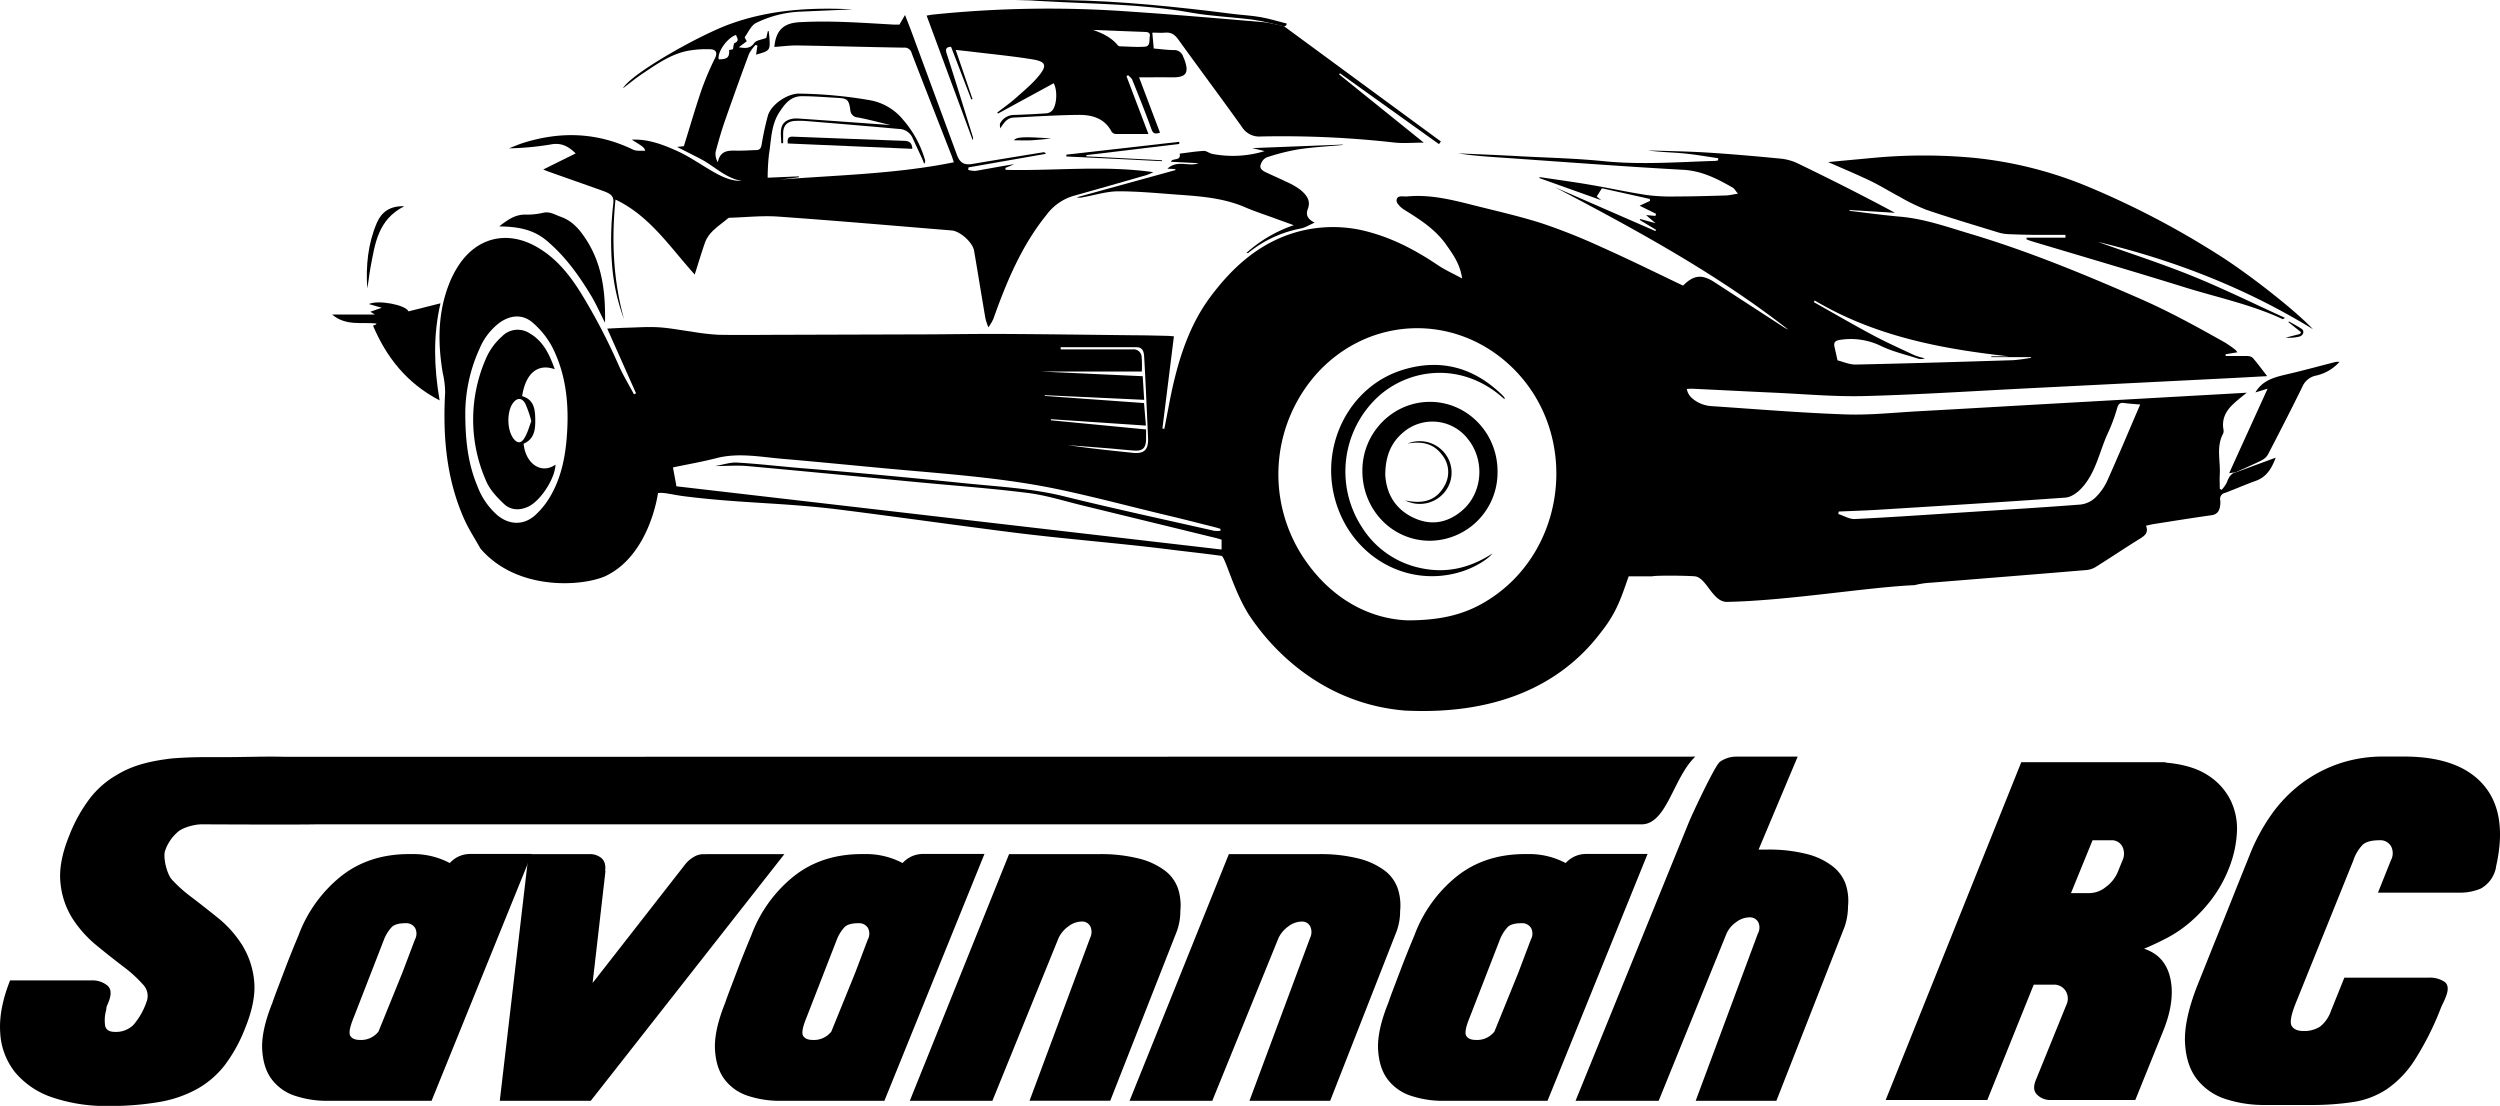 <svg xmlns="http://www.w3.org/2000/svg" viewBox="0 0 836.37 369.97"><title>SavannahRc-mark-b</title><g id="Layer_2" data-name="Layer 2"><g id="Layer_1-2" data-name="Layer 1"><path d="M74.8,253.3c7.38,0,13.9-.3,20.62-.11l471.74-.06c-7.31,6.92-9.46,22.35-17.76,22.65H106c-7.27.16-36.5,0-38.55,0-2.56,0-6.6,1.16-8.14,2.7a14.29,14.29,0,0,0-4.05,6.07c-.82,2.15.55,7.8,2.19,9.65a46,46,0,0,0,6.61,5.93q4.16,3.17,8.84,6.93a36.88,36.88,0,0,1,8,8.93A27.58,27.58,0,0,1,85,327.93q.76,6.76-2.92,15.86a51.35,51.35,0,0,1-6.77,12.4,30.53,30.53,0,0,1-9.3,8.08,40,40,0,0,1-12.68,4.39A96.26,96.26,0,0,1,36.43,370a55.85,55.85,0,0,1-19.07-2.92A27.5,27.5,0,0,1,5,358.67,23.15,23.15,0,0,1,.07,345.45q-.54-7.77,3.3-17.45H30.58A7.81,7.81,0,0,1,36,329.77q2,1.77,0,6.22a4,4,0,0,0-.38,1.08,5,5,0,0,0-.08.77,12.65,12.65,0,0,0-.38,5.22c.25,1.44,1.36,2.16,3.31,2.16a8.27,8.27,0,0,0,6.14-2.31A23.17,23.17,0,0,0,49,335.22a5.45,5.45,0,0,0-1.23-5.92,43.79,43.79,0,0,0-6.61-6q-4.14-3.15-8.84-7a38.74,38.74,0,0,1-8-8.91,27,27,0,0,1-4.08-11.92q-.77-6.84,2.92-15.91A51.2,51.2,0,0,1,30,267.19a30.49,30.49,0,0,1,9.3-8.07c5.86-3.57,12.57-4.69,18-5.37C64.12,253.2,68.34,253.3,74.8,253.3Z"/><path d="M144.38,368.28h-35A33.77,33.77,0,0,1,99,366.69a15.91,15.91,0,0,1-7.92-5.38q-3-3.81-3.36-10.15t3.42-15.71q.64-1.9,1.9-5.2l2.66-7q1.65-4.31,4.19-10.39a45.7,45.7,0,0,1,14.2-19.71q9.38-7.43,22.81-7.42h.89a26,26,0,0,1,12.68,3,9.57,9.57,0,0,1,3-2.21,9.4,9.4,0,0,1,4.12-.83h20.28Zm-26-28q-2,4.83-1.21,6.23c.55.93,1.63,1.4,3.23,1.4a7.37,7.37,0,0,0,6.22-2.8l8-19.71,4.19-11.07a4.1,4.1,0,0,0,.06-3.88,3.45,3.45,0,0,0-3.23-1.59c-2.12,0-3.62.41-4.5,1.21a13.31,13.31,0,0,0-2.73,4.39Z"/><path d="M262.41,285.75l-64.78,82.53H167.2l9.64-82.53h20.28a5.93,5.93,0,0,1,4.18,1.4c1,.93,1.4,2.36,1.14,4.31l.13-.13-4.31,37.52,31.06-39.8a10.09,10.09,0,0,1,2.66-2.29,6.31,6.31,0,0,1,3.3-1Z"/><path d="M295.87,368.28h-35a33.75,33.75,0,0,1-10.39-1.59,15.91,15.91,0,0,1-7.92-5.38q-3-3.81-3.36-10.15t3.42-15.71c.42-1.27,1.06-3,1.9-5.2l2.66-7q1.65-4.31,4.19-10.39a45.7,45.7,0,0,1,14.2-19.71q9.38-7.43,22.81-7.42h.89a26,26,0,0,1,12.68,3,9.57,9.57,0,0,1,3-2.21,9.4,9.4,0,0,1,4.12-.83h20.28Zm-26-28q-2,4.83-1.2,6.23c.55.93,1.63,1.4,3.23,1.4a7.37,7.37,0,0,0,6.22-2.8l8-19.71,4.19-11.07a4.1,4.1,0,0,0,.06-3.88,3.46,3.46,0,0,0-3.23-1.59c-2.12,0-3.62.41-4.5,1.21a13.31,13.31,0,0,0-2.73,4.39Z"/><path d="M381.19,287.27a24.2,24.2,0,0,1,8.62,4.06,12.74,12.74,0,0,1,4.31,6,18.12,18.12,0,0,1,.76,7.42,19.76,19.76,0,0,1-1.14,6.72l-22.31,56.79h-27l20.28-54.51a4.5,4.5,0,0,0,.07-3.81,3.06,3.06,0,0,0-3-1.64,7.4,7.4,0,0,0-4.38,1.64,10.07,10.07,0,0,0-3.23,3.81L332,368.28H304.37l33.21-82.53H367.5A52.07,52.07,0,0,1,381.19,287.27Z"/><path d="M454.71,287.27a24.25,24.25,0,0,1,8.63,4.06,12.72,12.72,0,0,1,4.3,6,18,18,0,0,1,.77,7.42,19.76,19.76,0,0,1-1.14,6.72L445,368.28H418l20.29-54.51a4.46,4.46,0,0,0,.06-3.81,3,3,0,0,0-3-1.64,7.4,7.4,0,0,0-4.38,1.64,10.16,10.16,0,0,0-3.23,3.81l-22.18,54.51H377.89l33.22-82.53H441A52,52,0,0,1,454.71,287.27Z"/><path d="M517.72,368.28h-35a33.66,33.66,0,0,1-10.39-1.59,16,16,0,0,1-7.93-5.38q-3-3.81-3.36-10.15t3.43-15.71q.63-1.9,1.9-5.2c.67-1.78,1.56-4.1,2.66-7s2.49-6.33,4.18-10.39a45.7,45.7,0,0,1,14.2-19.71q9.38-7.43,22.82-7.42h.89a26,26,0,0,1,12.67,3,9.69,9.69,0,0,1,3-2.21,9.43,9.43,0,0,1,4.12-.83h20.28Zm-26-28q-2,4.83-1.2,6.23c.54.93,1.62,1.4,3.23,1.4a7.37,7.37,0,0,0,6.21-2.8l8-19.71,4.18-11.07a4,4,0,0,0,.06-3.88,3.45,3.45,0,0,0-3.23-1.59c-2.11,0-3.61.41-4.5,1.21a13.31,13.31,0,0,0-2.73,4.39Z"/><path d="M604.62,285.75a23.35,23.35,0,0,1,8.55,4.12,13.16,13.16,0,0,1,4.32,6,17.74,17.74,0,0,1,.76,7.36,21.26,21.26,0,0,1-1.15,6.84l-22.81,58.19h-27l20.79-55.91a4.17,4.17,0,0,0,.13-3.86,3.19,3.19,0,0,0-3-1.59,7.47,7.47,0,0,0-4.37,1.59,9.42,9.42,0,0,0-3.24,3.86l-22.69,55.91H527.1L565,275.1c.76-1.94,8.73-19.12,10.42-20.26a9.57,9.57,0,0,1,5.45-1.71h20.54l-13.08,31.1H591A51.37,51.37,0,0,1,604.62,285.75Z"/><path d="M724.51,255.13q8.76.76,14,4.15a21,21,0,0,1,7.69,8.38,21.68,21.68,0,0,1,2.15,10.91,37.52,37.52,0,0,1-2.61,11.77,43.5,43.5,0,0,1-5.85,10.53,50.3,50.3,0,0,1-7.15,7.61,41,41,0,0,1-7.76,5.3c-2.67,1.39-5.23,2.59-7.69,3.62q7.08,2.3,8.77,9.84t-2.31,17.52L714.36,368H685.61a6.08,6.08,0,0,1-3.92-1.61c-1.28-1.08-1.51-2.69-.69-4.85l10.3-25.37a4.84,4.84,0,0,0-.31-4.76,4.57,4.57,0,0,0-4-2h-6.61L664.85,368h-34l45.36-113h48.28Zm-14.45,32.75a5.35,5.35,0,0,0-.08-4.77,4,4,0,0,0-3.77-2h-6.15l-7.22,17.68h6.3a8.85,8.85,0,0,0,5.3-2,12.12,12.12,0,0,0,3.93-4.76Z"/><path d="M830.9,262.66q8.16,9.54,4.16,27.21a5.58,5.58,0,0,1-.23,1.16,10.26,10.26,0,0,1-4.85,6.22,17.63,17.63,0,0,1-7.07,1.39H795.54l4.31-10.76a5.06,5.06,0,0,0,.07-4.77,4.14,4.14,0,0,0-3.92-2c-2.56,0-4.41.49-5.53,1.46a13.93,13.93,0,0,0-3.23,5.46L768,335.69c-1.54,3.9-2,6.41-1.31,7.54s2,1.69,3.92,1.69a9.71,9.71,0,0,0,5.54-1.46,11.34,11.34,0,0,0,3.69-5.31l4.46-11.07h28.14a8.83,8.83,0,0,1,5.38,1.39q1.85,1.38.46,4.92a23.37,23.37,0,0,1-1,2.3,24.67,24.67,0,0,0-1,2.31,97.26,97.26,0,0,1-8.53,16.76,34.1,34.1,0,0,1-9.23,9.61,28.11,28.11,0,0,1-11.22,4.3,91.24,91.24,0,0,1-14.38,1H757.41a41.11,41.11,0,0,1-12.61-1.92,19.81,19.81,0,0,1-9.68-6.53Q731.42,356.6,731,349t4-19l5.84-14.6q2.63-6.47,5.69-14.15T752.64,286a63.8,63.8,0,0,1,7.23-13.45,47,47,0,0,1,10-10.38,45.25,45.25,0,0,1,12.61-6.69,46,46,0,0,1,15.07-2.38h6.77Q822.76,253.13,830.9,262.66Z"/><g id="xJZiea"><path d="M747.77,158.11l13.56-5c-1.32,3.59-3.06,6.48-6.7,7.77-3.44,1.22-6.78,2.72-10.21,4a2.05,2.05,0,0,0-1.64,2.51,5.87,5.87,0,0,1,0,1.45c-.19,1.9-.81,3.24-3,3.54-6.39.89-12.75,1.93-19.12,2.92-.84.13-1.67.35-2.72.57,1,2.48-.59,3.45-2.32,4.53-4.85,3-9.6,6.22-14.46,9.25a7.23,7.23,0,0,1-3.19,1.06c-17.28,1.45-34.56,2.82-51.84,4.22a28.06,28.06,0,0,0-5.6.83c-15.82.68-42.56,5.22-62.78,5.6-4.79.09-6.82-8.05-10.65-8.54-1.74-.22-12.84-.4-14.46,0h-7.77c-2.32,6.5-3.82,11.82-9.07,18.44-11.93,16-32.43,28.1-65.74,26.46-24.75-2-42.42-17.13-52.29-32.12-5.19-8.24-7.91-19.47-9.13-19.64-6-.82-12.16-1.48-16.78-2.06-17.56-2.22-35.62-3.57-53.18-5.79s-40-5.38-57.55-7.59c-18.77-2.37-33.19-2.1-52-4.47-4.53-.57-6.71-1.37-9-1.1,0,0-2.7,20.87-17.76,27.87-8.26,3.5-29.69,4.73-41.68-9.36-1.87-3.36-3.92-6.47-5.41-9.83-6-13.51-7.16-27.76-6.36-42.33a29.92,29.92,0,0,0-.8-6.54c-1.68-10-1.68-19.86,2-29.46a33.66,33.66,0,0,1,3.3-6.5c6.17-9.4,16.27-11.8,26.06-6.24,6.56,3.71,11.09,9.38,15,15.69a200.74,200.74,0,0,1,12.52,24c1.47,3.32,3.38,6.45,5.09,9.66l.7-.32c-3.18-7.15-6.37-14.3-9.64-21.66,2.26-.1,4.5-.24,6.74-.3,3.51-.09,7-.35,10.53-.13s7.2.94,10.8,1.42a80.33,80.33,0,0,0,9.1,1.08c7.89.14,15.78,0,23.67,0l42.6-.13c9.6,0,19.21-.2,28.82-.15,14.84.08,29.68.29,44.52.45,3.44,0,6.88.11,10.32.18.83,0,1.67.11,2.48.17-1.3,10.42-2.57,20.64-3.85,30.85l.64.1c1-4.82,1.79-9.67,2.89-14.46,2.45-10.68,6-21,12.63-29.85,7.27-9.7,16-17.64,27.89-21.27a44.93,44.93,0,0,1,25.84-.05c8.1,2.29,15.35,6.21,22.29,10.88,2.39,1.61,5.06,2.79,8.09,4.44-.68-4.79-3-8-5.3-11.26-3.62-5.18-8.83-8.48-14.09-11.75-1.12-.7-2.62-2.13-2.54-3.12.14-1.91,2.26-1.19,3.55-1.31,7.71-.75,15.1,1.14,22.46,3,7.57,1.91,15.21,3.63,22.62,6a201.29,201.29,0,0,1,19.72,7.85c8.63,3.85,17.1,8,25.64,12.1l1.87.88c3.5-3.57,6.31-3.86,10.47-1.16q11.54,7.5,23.08,15a12.25,12.25,0,0,0,1.6.85c-24.17-18.85-50.94-33.37-78-47.59l33.59,14.65.2-.41-5.43-3.29.14-.33,5.16,1.4c-1.25-1-2.09-1.76-3.21-2.72l3.15.29.2-.71-5.49-2.71,3.47-1.61-.08-.66-16-3.56-1.75,2.74,1.52,1.25L515,59.58l.08-.33c5.57.84,11.14,1.58,16.69,2.53,6.35,1.08,12.65,2.47,19,3.45a63.44,63.44,0,0,0,9.85.5c5.52,0,11-.17,16.55-.33,1.23,0,2.46-.34,4.25-.6-.83-1-1.16-1.65-1.7-2-5.22-3-10.39-5.67-16.74-6-20.32-1.12-40.61-2.69-60.91-4.09-4.77-.32-9.53-.65-14.26-1.4,7.12.32,14.24.59,21.36,1,9.16.47,18.34.7,27.46,1.62,12.41,1.25,24.76.28,37.14-.1a6.7,6.7,0,0,0,1-.17l.06-.73c-3.85-.55-7.68-1.24-11.54-1.61s-8-.42-12-1c6.63.22,13.27.31,19.89.72,8.08.51,16.15,1.22,24.21,2a17.53,17.53,0,0,1,5.92,1.56c10.94,5.3,21.81,10.75,32.65,16.59l-15.2-.93,0,.28c5.62.66,11.22,1.45,16.85,1.94,8.15.7,15.8,3.43,23.53,5.74,19.52,5.83,38.3,13.61,56.94,21.77,9.74,4.27,19,9.38,28.24,14.58a38.31,38.31,0,0,1,3.52,2.46,6,6,0,0,1,.68.83l-3.93.65v.6c2.32,0,4.63,0,6.94,0a3.12,3.12,0,0,1,2.06.54c1.64,1.87,3.11,3.9,4.89,6.19-4.13.22-7.88.44-11.64.63q-34,1.71-68.06,3.42c-18.32.92-36.63,2.13-55,2.61-10.14.26-20.32-.69-30.49-1.14-9-.41-18-.88-27.05-1.31-.56,0-1.12,0-1.92.08.41,2.33,2.11,3.52,3.74,4.46a11.14,11.14,0,0,0,4.7,1.29c14.87,1,29.74,2.24,44.63,2.76,8.13.29,16.31-.62,24.46-1.06,14.17-.77,28.34-1.61,42.5-2.41l61.38-3.45,5.93-.34c-1.26,1-3,2.35-4.56,3.82-2.41,2.25-3.85,4.94-3.26,8.4a2.54,2.54,0,0,1-.1,1.48c-2.38,4.42-.84,9.14-1.12,13.72-.09,1.57,0,3.15,0,4.72l.64.35a11.93,11.93,0,0,0,1.73-2.48c.56-1.51,1.2-2.83,2.82-3.4ZM470.9,207.54c10.76,0,18.11-1.86,24.53-5.37,29-15.91,34.06-57.29,9.71-79.95-18.65-17.35-46.62-16.42-64.05,2.15a50.58,50.58,0,0,0-5.71,61.13C444.36,199.67,457.39,207,470.9,207.54ZM226.29,162.69l182.39,21.15v-3.3c-.67-.2-1.27-.4-1.89-.55q-22.21-5.42-44.45-10.84c-6.12-1.48-12.19-3.43-18.4-4.22-12.29-1.56-24.67-2.45-37-3.62-19-1.81-37.95-3.67-56.94-5.39-3.35-.3-6.75,0-10.76,0,2.82-.48,5.08-1.3,7.29-1.17,7.74.44,15.44,1.4,23.16,2,18,1.45,35.93,3.17,53.88,5,10.84,1.09,21.71,1.65,32.39,4.29,16.68,4.13,33.49,7.74,50.26,11.54a9.62,9.62,0,0,0,2.08,0v-.66c-.59-.17-1.18-.37-1.78-.52-5.36-1.35-10.71-2.74-16.08-4-12.6-3-25.13-6.39-37.83-9-17-3.44-34.33-4.73-51.6-6.27-13.13-1.17-26.25-2.53-39.38-3.64-7.31-.63-14.61-2.12-22-.21-4.74,1.22-9.58,2.06-14.49,3.09C225.59,158.89,226,160.91,226.29,162.69ZM155.66,138c0,10,1.06,17.43,4,24.5a24.18,24.18,0,0,0,6.71,9.84c4,3.33,8.82,3.49,12.69,0a26.69,26.69,0,0,0,5.17-6.5c3.38-5.87,4.78-12.4,5.34-19.09.88-10.57.07-21-4.79-30.59a28.2,28.2,0,0,0-6.46-8.12c-3.36-3-7.42-2.71-11.11-.14a21,21,0,0,0-6.77,8.73A52.59,52.59,0,0,0,155.66,138ZM716,135.33c-2-.18-3.74-.27-5.44-.51-1.46-.21-1.95.47-2.39,2.11a55.33,55.33,0,0,1-3.06,8.13c-2.84,6.22-4,13.34-8.92,18.46-1.34,1.39-3.37,2.82-5.17,2.95-20.94,1.5-41.9,2.78-62.85,4.08-4.33.27-8.67.39-13,.58l-.2.81c1.86.6,3.75,1.79,5.58,1.7,12.73-.63,25.46-1.52,38.19-2.34,12.44-.8,24.89-1.54,37.32-2.51a8.65,8.65,0,0,0,4.86-2.25,18.71,18.71,0,0,0,4.06-5.71C708.73,152.48,712.26,144,716,135.33ZM607.13,100.54c-.11.18-.22.36-.32.54,6.55,3.67,13,7.44,19.67,11,4.59,2.45,9.35,4.59,14.07,6.79a22.76,22.76,0,0,0,3.41,1,3.45,3.45,0,0,1-2.18.13c-4.15-1.33-8.46-2.34-12.37-4.19a23,23,0,0,0-13.9-2.09c-1.67.26-2.1.91-1.77,2.38s.61,2.71,1,4.46c1.84.45,4,1.44,6.1,1.4,17.55-.37,35.1-.91,52.65-1.46a56.29,56.29,0,0,0,6-.81l0-.22H666.19v-.27h5.74C649.22,116.7,627.12,112.42,607.13,100.54ZM349.58,132.21l-.11.24,33.26,2.39c.22,2.59.42,5,.64,7.54l-31.78-2.14,0,.37,31.82,3.06c0,1.25,0,2.32,0,3.38-.08,2.88-1.15,3.88-4,3.68s-5.85-.52-8.78-.76l-13.45-1.06c7.23,1.06,14.48,1.84,21.74,2.58,3.87.4,5.34-1,5.16-5q-.36-8.18-.74-16.33c-.18-3.65-.34-7.3-.58-11-.11-1.58-.53-3-2.58-3H354.85v.73c8,0,16.06,0,24.09,0a2.68,2.68,0,0,1,3,2.63,36.28,36.28,0,0,1,.05,4.77H348l34.29,1.57c.17,2.66.33,5.23.49,7.9Z"/><path d="M256.82,59.45,267.27,59l0,.3-6.41.79c19.36-1.54,38.85-1.86,58.25-5.8-.32-.93-.51-1.6-.77-2.25-4.45-11.4-8.93-22.8-13.34-34.23a2.39,2.39,0,0,0-2.58-1.87c-12-.18-23.93-.54-35.9-.74-2.47,0-5,.33-7.46.51.51-5.65,3.16-8,8.42-8.28,10.48-.59,20.91.2,31.35.79.71,0,1.43,0,2.08,0,.56-.95,1.07-1.84,1.87-3.21.88,2.3,1.59,4.06,2.25,5.84l15.09,40.92c1,2.7,2.42,3.54,5.16,3.08q11.86-2,23.75-3.9c.26-.05.54,0,.88.51L324,56l-.08.85a8.6,8.6,0,0,0,2.53.31c4.29-.73,8.57-1.58,12.88-2.23l-3,1.26.1.64c16.42.38,32.89-1.59,49.42.77a21,21,0,0,1-2.36,1q-12.29,3.54-24.58,7a17.31,17.31,0,0,0-8.71,6.16c-8.43,10.39-13.48,22.55-17.9,35a16.35,16.35,0,0,1-1.63,2.74,17.52,17.52,0,0,1-1-3c-1.3-7.54-2.5-15.11-3.8-22.66-.48-2.76-4.68-6.51-7.46-6.74-19.37-1.58-38.73-3.27-58.11-4.64-5.26-.37-10.6.22-15.9.38a1.4,1.4,0,0,0-.83.17c-2.87,2.5-6.42,4.41-7.77,8.29-1.17,3.38-2.19,6.8-3.38,10.54-8.31-9.16-15-19.61-26.51-25.07-1.34,13.39-.81,26.77,2.85,40A66.64,66.64,0,0,1,204.79,89a105.63,105.63,0,0,1,.38-20.81c.26-2.38-.44-3.24-3.43-4.32-6.14-2.19-12.29-4.35-18.43-6.53-.39-.14-.78-.31-1.57-.63l10.85-5.39c-2.43-2.37-4.83-3.67-8.29-3a96,96,0,0,1-14,1.31c1.59-.62,3.16-1.32,4.78-1.83,12.55-3.95,24.81-3.52,36.78,2.29,1.11.53,2.6.26,4,.36-.37-1.15-.37-1.15-4.51-3.73,5.36-.25,10.14,1.56,14.7,3.57,4.23,1.86,8.08,4.57,12.09,6.9,3.1,1.81,6.27,3.42,10,3.33-5.45-.9-9.18-5-13.81-7.37-2.52-1.32-5.07-2.58-7.81-4l2.26-.24c2-6.38,3.82-12.7,5.94-18.91a96.9,96.9,0,0,1,4.54-10.66c.94-1.93-.06-2.8-1.47-2.85a33.78,33.78,0,0,0-8,.57c-5.65,1.2-10.3,4.56-15,7.69-2.14,1.42-4.12,3.08-6.4,4.8,2.82-4.91,25-17.52,35.61-21.42,13.43-4.92,27.22-5.7,41.26-5l-17.76.78A37,37,0,0,0,253,7.65c-1.67.79-2.64,3.09-3.83,4.76-.13.18.36.79.66,1.39l-2.66,2c2.42.44,3.88.4,5.18-1.43.65-.91,2.37-1.05,4-1.68l.53-2.28.32,0c0,.53.12,1.06.16,1.6.36,4.92.36,4.92-4.42,6.27l.45-3L252.8,15a13.85,13.85,0,0,0-2.21,3q-4.08,11-7.92,22c-1.25,3.58-2.32,7.22-3.28,10.89a5.65,5.65,0,0,0,.75,3.4c.94-4.54,4.27-3.83,7.22-3.89,1.87,0,3.73-.13,5.59-.19,1.18,0,1.64-.57,1.85-1.82a95.57,95.57,0,0,1,2.08-9.64c1.06-3.82,6.66-7.55,10.55-7.43a149.61,149.61,0,0,1,23.5,2.19,18.49,18.49,0,0,1,11.33,6.71,35.15,35.15,0,0,1,7.2,13.31,1.26,1.26,0,0,1-.3,1.25c-.23-.6-.44-1.22-.71-1.81-1.07-2.33-2.17-4.66-3.24-7a5.07,5.07,0,0,0-4.5-2.83c-10.27-.94-20.55-1.78-30.84-2.63a27.75,27.75,0,0,0-3.87-.06c-2.7.16-4,1.57-4,4.25V47.9h-.64c0-1.76-.34-3.6.09-5.25.54-2.12,2.85-3.2,5.6-3,10.14.69,20.27,1.43,30.85,2.18-3.91-.93-7.4-1.88-10.95-2.54a2.62,2.62,0,0,1-2.48-2.56c-.53-3.49-1-3.83-4.55-4-3.86-.22-7.73-.53-11.59-.55s-5.83,2.65-7.65,5.46c-2.77,4.27-2.64,9.3-3.43,14.06A74.63,74.63,0,0,0,256.82,59.45Zm-10.6-47.76c-3,1-6.32,5.83-5.77,8.16,2.89,0,3.62-.67,3.48-3.11l1.27-.26c.2-.81.18-1.91.56-2.08C247.41,13.69,246.66,12.79,246.22,11.69Z"/><path d="M429.68,8.86q26.18,19.25,52.37,38.47l-.64.89-33.12-23.7-.29.37,28.32,22.83c-3.78,0-7,.31-10.06-.06a334.89,334.89,0,0,0-44.43-2,6.81,6.81,0,0,1-6.37-3.22c-7-9.82-14.22-19.44-21.25-29.21-1.18-1.63-2.38-2.48-4.38-2.31-1.34.12-2.7,0-4.32,0,.16,1.76.3,3.43.47,5.31,2.26.19,4.44.5,6.64.52A3.12,3.12,0,0,1,395.84,19c.1.26.25.51.35.78,1.68,4.55.76,6.17-4.11,6.1-3.71-.06-7.43,0-11,0,2.24,5.95,4.6,12.19,7,18.5-1.69.55-2.32.29-2.83-1.08-2-5.57-4.24-11.09-6.45-16.61-.25-.61-.93-1.05-1.42-1.57l-.5.41,7.32,19.29c-4,0-7.52,0-11,0a1.85,1.85,0,0,1-1.35-.82c-2.38-4.51-6.6-5.61-11.09-5.56-7.23.07-14.46.54-21.69.9-2.26.11-3.21,1.84-4.47,3.62,0-.58-.21-1.29,0-1.71a5.25,5.25,0,0,1,4.52-2.79c3.65-.12,7.31-.3,10.95-.55a3.12,3.12,0,0,0,1.85-.83c1.58-1.6,2-6.61.59-9.23L333.87,38l-.25-.35c2.08-1.61,4.25-3.11,6.21-4.86,2.81-2.51,5.8-4.94,8.08-7.89,2.47-3.19,1.71-4.36-2.56-5.05-6.78-1.1-13.64-1.75-20.47-2.58-1.62-.19-3.24-.36-5.15-.57l5.62,16.43-.4.15-6.78-17.63c-1.67.09-1.94.79-1.47,2.24,3,9.27,5.84,18.57,8.75,27.86a1.32,1.32,0,0,1-.06,1.09L310,5.22c.86-.14,1.52-.28,2.19-.35a375.47,375.47,0,0,1,65.7-1c15,1,30,2.3,45,3.57a55.6,55.6,0,0,1,6.92,1.44Zm-64,1.15c3.2,1.12,6.16,2.55,8.37,5.24a1.23,1.23,0,0,0,.78.25c2.72.07,5.44.32,8.13.12,2-.14,1.45-2.11,1.7-3.4.22-1.11-.4-1.49-1.46-1.53C377.33,10.48,371.49,10.24,365.65,10Z"/><path d="M678,79.51h13v-.93c-2.9,0-5.8,0-8.7,0-3.44,0-6.88-.1-10.31-.24a13.26,13.26,0,0,1-3.37-.55c-8.07-2.48-16.17-4.88-24.16-7.6a65.71,65.71,0,0,1-9-4.39c-3.3-1.73-6.46-3.73-9.82-5.33-4.66-2.24-9.45-4.22-14.05-6.25l15.25-1.42a180.89,180.89,0,0,1,33.48,0A133.86,133.86,0,0,1,699,62.64,286.88,286.88,0,0,1,741.79,85c9.76,6.07,25.74,18.5,32,25.13C751.32,96.36,727.26,87,701.85,80.93c10.54,3.77,21.22,7.21,31.59,11.41s20.47,9.19,31,14c-.55.33-.68.46-.74.44-10.5-4.9-21.83-7.25-32.82-10.67-17.08-5.31-34.26-10.33-51.4-15.47-.51-.16-1-.37-1.52-.56Z"/><path d="M393.14,56.56l-2.59-.13c3.44-3.12,7.14-.52,10.39-1.84l-9.2-.47c.46-1.4,3.45-.08,2.92-2.72,2.64-.32,5.37-.77,8.13-.92.89,0,1.79.81,2.74,1a36.28,36.28,0,0,0,17.56-.93l-4.17-1,30.27-1.18v.14c-5,.46-10,.72-14.92,1.47a71.82,71.82,0,0,0-10.57,2.69A3.9,3.9,0,0,0,421.79,55c-.52,1.33.53,2.09,1.62,2.6,2.26,1.08,4.57,2.06,6.81,3.16a23.57,23.57,0,0,1,4.83,2.74c1.91,1.61,3.6,3.52,2.47,6.44-.73,1.88-.13,3.35,2.3,4.54-1.92.83-3.32,1.76-4.83,2a39.58,39.58,0,0,0-17.34,8.1.62.62,0,0,1-.63,0,45.65,45.65,0,0,1,15.8-9.24L426,72.87c-3.16-1.16-6.37-2.19-9.45-3.53-7.18-3.1-14.81-3.67-22.45-4.21C387.5,64.65,380.85,64,374.21,64c-4,0-8,1.31-12,2a3.65,3.65,0,0,1-1.94,0l33-9.1Z"/><path d="M136.67,104.17l10.69-2.7c-2.51,10.82-2.17,21.42-.29,32.48-11-5.73-17.79-14.44-22.28-25l1-.4s.06-.1.17-.33c-4.94-.51-10.23.94-14.86-3h14.3l-1.51-.92,3.81-1.34-4.29-1.24C126.48,100.22,135.76,102,136.67,104.17Z"/><path d="M747.84,158l-2.08.31c4.27-9.41,8.49-18.66,12.86-28.28l-4.08,1.26c2.23-3.86,6-5,10-5.94,5.44-1.24,10.83-2.73,16.24-4.11a5.94,5.94,0,0,1,1.91-.2,14.71,14.71,0,0,1-7.95,4.63,6.31,6.31,0,0,0-4.52,3.79c-3.73,7.58-7.59,15.11-11.49,22.61a5.13,5.13,0,0,1-2.23,2c-2.85,1.41-5.78,2.65-8.68,4Z"/><path d="M167,75.74c2.74-2.11,5.36-4.1,9.05-3.94a23.4,23.4,0,0,0,5.76-.64c2.18-.46,3.84.68,5.72,1.34,3.77,1.33,6.1,3.93,8.3,7.23,5.77,8.66,6.76,18.27,6.58,28.26-1.53-3-2.9-6.16-4.64-9.06-4.12-6.83-8.72-13.25-14.93-18.46C178.22,76.59,172.89,75.83,167,75.74Z"/><path d="M263.55,48c-.24-1.78.28-2.34,1.72-2.28,12.45.5,24.89.94,37.34,1.4,1.42.06,2.51.51,2.62,2.67Z"/><path d="M429.72,8.89c-3.44-.78-6.85-1.8-10.34-2.27-6.95-.93-14-1.15-20.89-2.39-16.38-2.95-33-2.88-49.47-3.84-3-.18-6-.33-9-.36,5.42,0,10.85-.07,16.27,0,18.79.28,37.45,2.25,56.08,4.61,3.12.4,6.29.54,9.39,1.09,2.94.52,5.82,1.42,8.73,2.15l-.15.56c-.23.13-.45.27-.67.41Z"/><path d="M135.26,69c-8.91,4.48-9.82,12.69-11.32,20.55-.44,2.3-.61,4.64-1.09,6.94-.47-7.57.23-15,3.25-22C127.66,70.89,130.54,68.82,135.26,69Z"/><path d="M394.51,48.16l-31.07,3.73,0,.42,25.31,1.31v.3l-32-1.57,0-.62,37.78-4.29Z"/><path d="M351.71,46.33c-2.17.21-4.33.49-6.51.6s-4.15,0-6,0C340,45.86,342,45.61,351.71,46.33Z"/><path d="M765.75,107.54c1.44.83,2.93,1.57,4.29,2.51,1,.69.56,2.2-.8,2.55a14.39,14.39,0,0,1-4.6.36l4.85-1.24.31-.6-4.19-3.32Z"/><path d="M501,157.81a22.83,22.83,0,0,1-22.79,23.1c-12.56-.09-22.48-10.47-22.43-23.47,0-12.72,10.24-23.05,22.69-23S501.06,144.89,501,157.81Zm-37.57.8c.26,6.15,3.07,11.6,9.48,14.61,5.81,2.73,11.36,1.75,16.22-2.4,6.88-5.87,7.73-16.71,2-23.89a15,15,0,0,0-21.62-2.33C465.42,148,463.52,152.51,463.44,158.61Z"/><path d="M503.31,133.55c-14-12.8-31.87-10.44-42.43-.69a34.11,34.11,0,0,0-5.3,43.43,30.5,30.5,0,0,0,19.75,13.77c8.45,1.81,16.32.08,24-4.92-2.11,2.54-7,5.19-11.44,6.41-18.3,5.08-36.75-6.23-41.49-25.43-4.46-18.11,5.45-36.94,22.78-42.35,12.84-4,24.18-.79,33.71,8.71a4.76,4.76,0,0,1,.5.68S503.38,133.28,503.31,133.55Z"/><path d="M185.59,123.53c-5.71-2.07-9.77,1.42-10.91,9,4,1.15,4.35,4.48,4.39,7.8s-.25,6.53-3.9,8.11c.67,6.81,6,10.31,10.67,7-.15,4.67-5,12.14-9.15,14.07-2.88,1.34-5.84,1.19-8.06-.9S164,164,162.76,161.2a50.82,50.82,0,0,1,.19-42.08,21.23,21.23,0,0,1,5-6.58,7.28,7.28,0,0,1,9.13-1.1C181.75,114.1,183.83,118.57,185.59,123.53Zm-7.84,17.35a36.35,36.35,0,0,0-2-5.82c-1.19-2.17-2.92-2.05-4.29,0-1.91,2.91-1.82,8.62.18,11.46,1.24,1.76,2.55,2,3.7.2S177,142.88,177.75,140.88Z"/><path d="M470.86,148.41a10.72,10.72,0,0,1,12.86,3.72,10.33,10.33,0,0,1-.62,12.74,10.74,10.74,0,0,1-13,2.54c5.89,1.28,10.38.14,13.14-4.87a9.1,9.1,0,0,0-.9-10.49C479.57,148.43,475.77,147.51,470.86,148.41Z"/></g></g></g></svg>